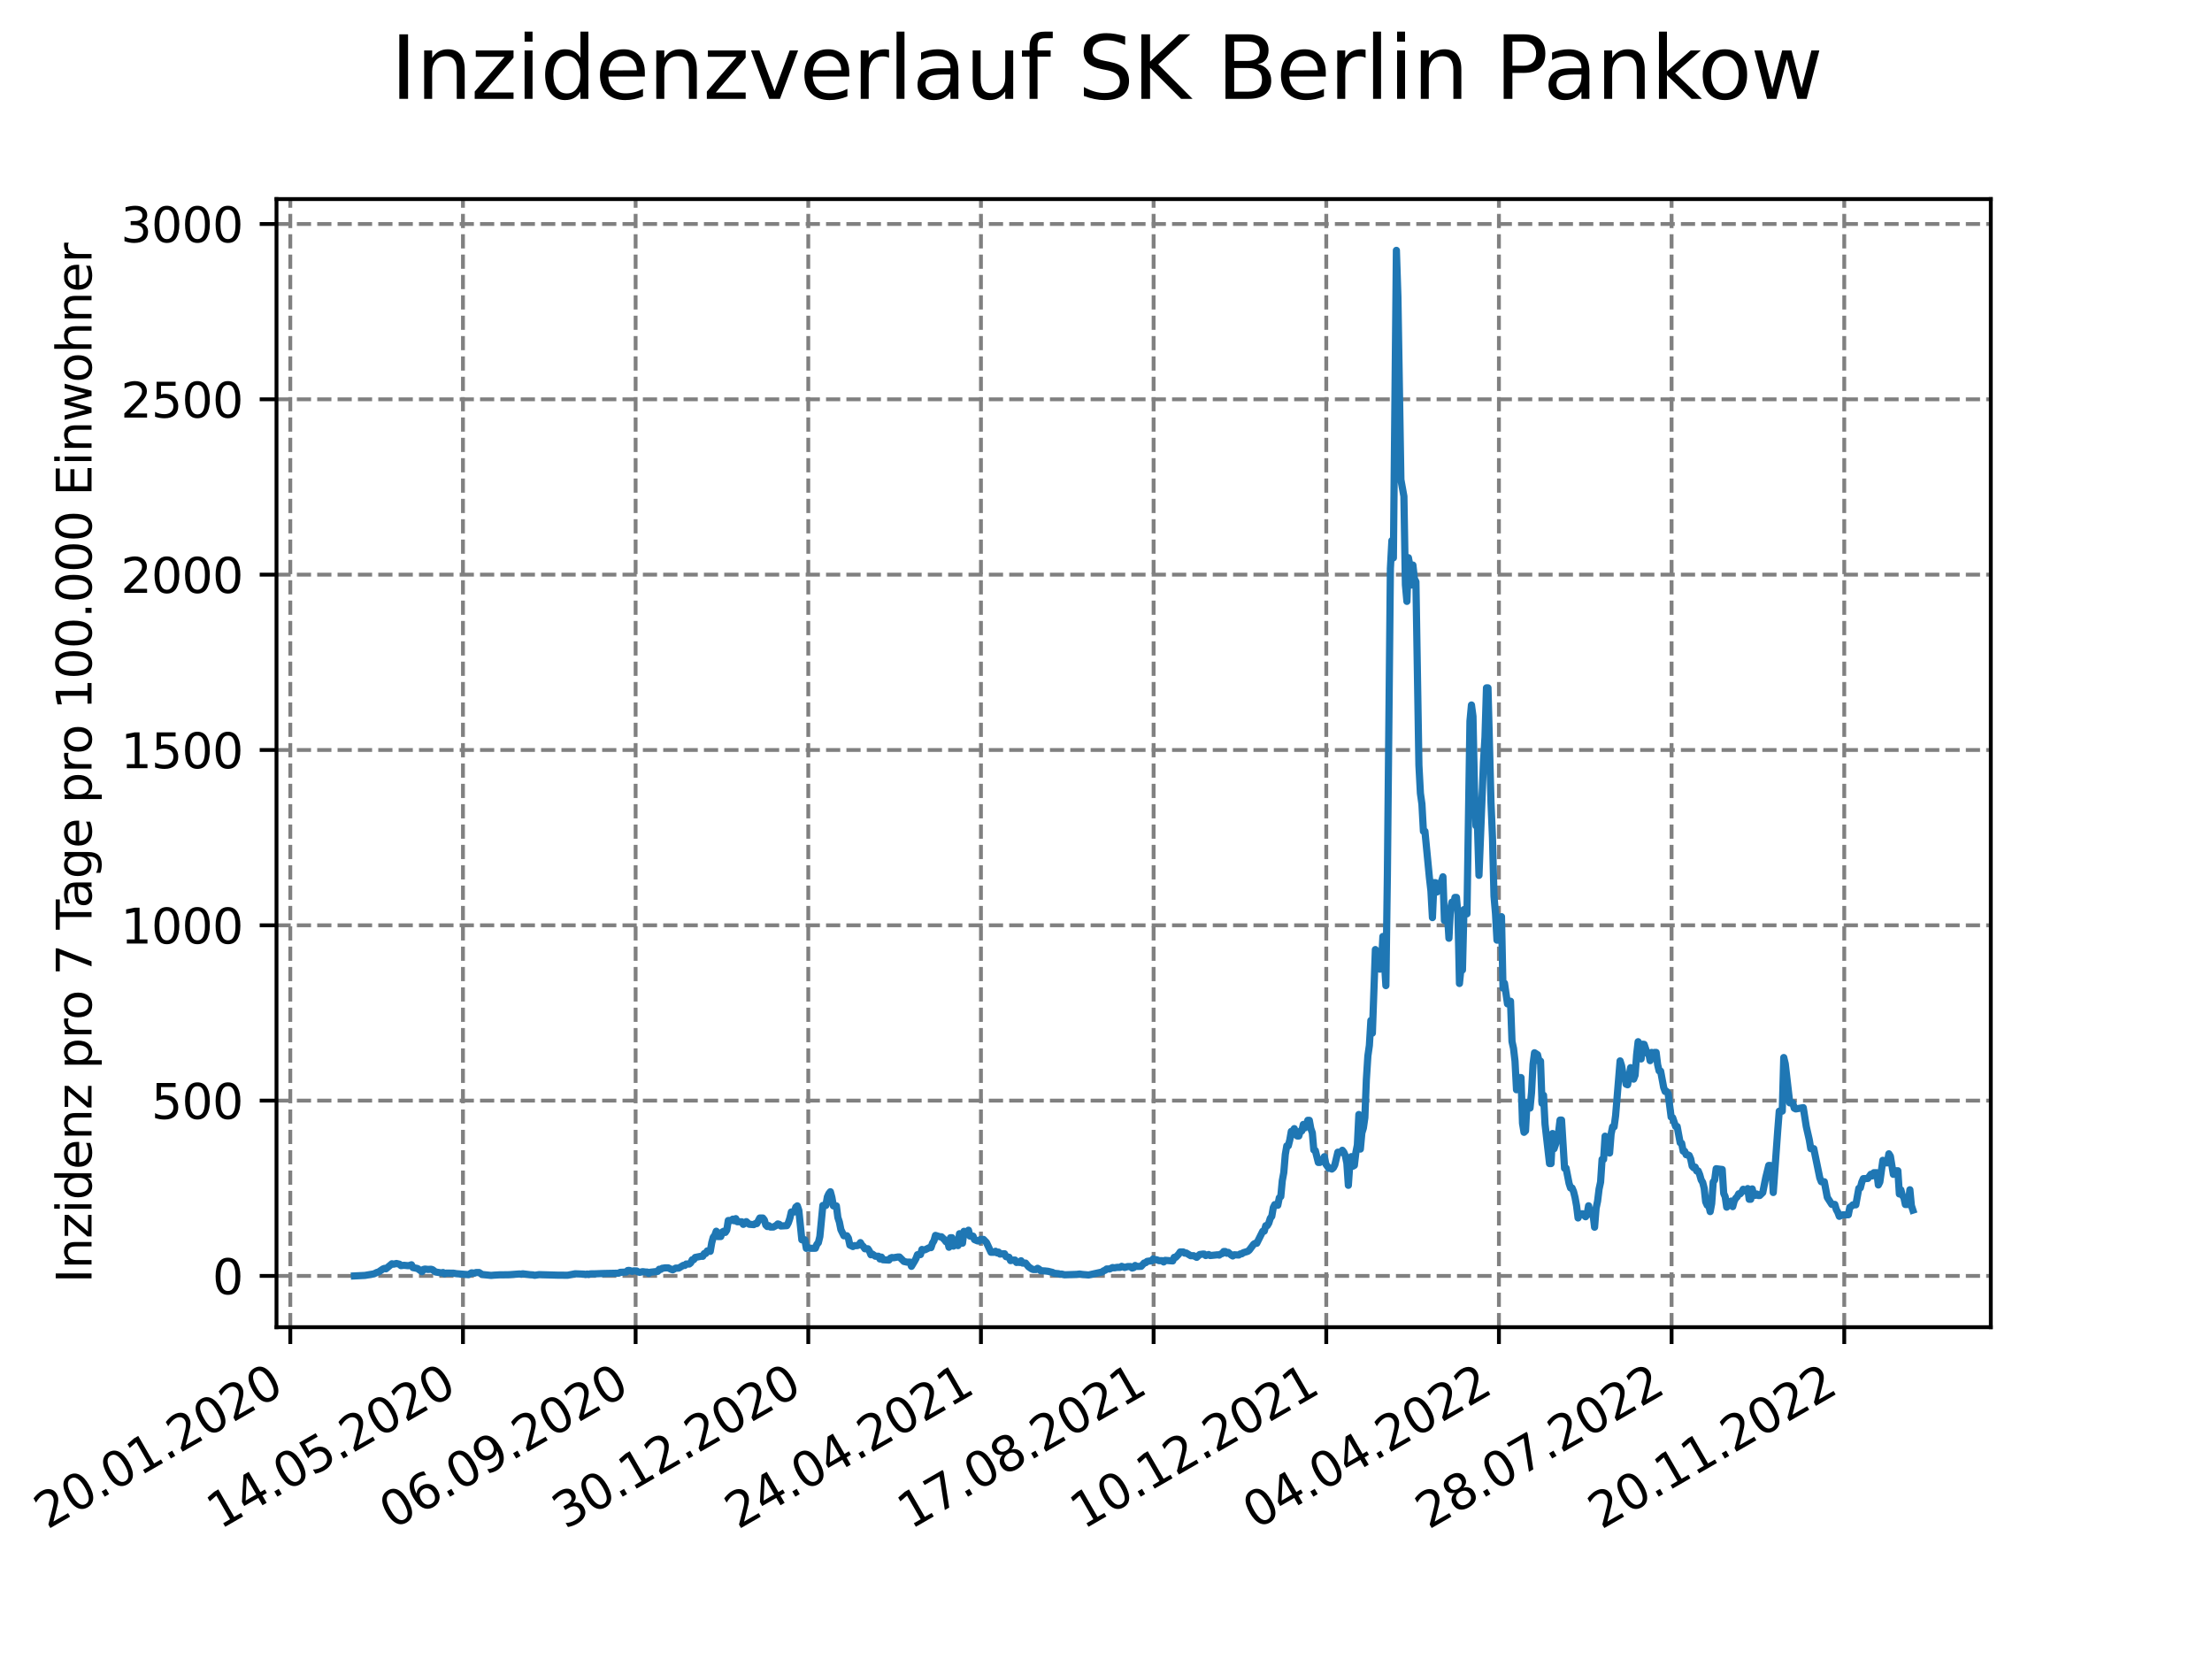 <?xml version="1.0" encoding="utf-8" standalone="no"?>
<!DOCTYPE svg PUBLIC "-//W3C//DTD SVG 1.1//EN"
  "http://www.w3.org/Graphics/SVG/1.1/DTD/svg11.dtd">
<svg xmlns:xlink="http://www.w3.org/1999/xlink" width="460.8pt" height="345.6pt" viewBox="0 0 460.8 345.6" xmlns="http://www.w3.org/2000/svg" version="1.1">
 <defs>
  <style type="text/css">*{stroke-linejoin: round; stroke-linecap: butt}</style>
 </defs>
 <g id="figure_1">
  <g id="patch_1">
   <path d="M 0 345.6 
L 460.8 345.6 
L 460.8 0 
L 0 0 
z
" style="fill: #ffffff"/>
  </g>
  <g id="axes_1">
   <g id="patch_2">
    <path d="M 57.6 276.48 
L 414.72 276.48 
L 414.72 41.472 
L 57.6 41.472 
z
" style="fill: #ffffff"/>
   </g>
   <g id="matplotlib.axis_1">
    <g id="xtick_1">
     <g id="line2d_1">
      <path d="M 60.475 276.48 
L 60.475 41.472 
" clip-path="url(#p9d29c8265f)" style="fill: none; stroke-dasharray: 2.96,1.28; stroke-dashoffset: 0; stroke: #808080; stroke-width: 0.8"/>
     </g>
     <g id="line2d_2">
      <defs>
       <path id="m1afb05fda8" d="M 0 0 
L 0 3.5 
" style="stroke: #000000; stroke-width: 0.8"/>
      </defs>
      <g>
       <use xlink:href="#m1afb05fda8" x="60.475" y="276.48" style="stroke: #000000; stroke-width: 0.8"/>
      </g>
     </g>
     <g id="text_1">
      <!-- 20.01.2020 -->
      <g transform="translate(9.85 318.689) rotate(-30) scale(0.1 -0.1)">
       <defs>
        <path id="DejaVuSans-32" d="M 1228 531 
L 3431 531 
L 3431 0 
L 469 0 
L 469 531 
Q 828 903 1448 1529 
Q 2069 2156 2228 2338 
Q 2531 2678 2651 2914 
Q 2772 3150 2772 3378 
Q 2772 3750 2511 3984 
Q 2250 4219 1831 4219 
Q 1534 4219 1204 4116 
Q 875 4013 500 3803 
L 500 4441 
Q 881 4594 1212 4672 
Q 1544 4750 1819 4750 
Q 2544 4750 2975 4387 
Q 3406 4025 3406 3419 
Q 3406 3131 3298 2873 
Q 3191 2616 2906 2266 
Q 2828 2175 2409 1742 
Q 1991 1309 1228 531 
z
" transform="scale(0.016)"/>
        <path id="DejaVuSans-30" d="M 2034 4250 
Q 1547 4250 1301 3770 
Q 1056 3291 1056 2328 
Q 1056 1369 1301 889 
Q 1547 409 2034 409 
Q 2525 409 2770 889 
Q 3016 1369 3016 2328 
Q 3016 3291 2770 3770 
Q 2525 4250 2034 4250 
z
M 2034 4750 
Q 2819 4750 3233 4129 
Q 3647 3509 3647 2328 
Q 3647 1150 3233 529 
Q 2819 -91 2034 -91 
Q 1250 -91 836 529 
Q 422 1150 422 2328 
Q 422 3509 836 4129 
Q 1250 4750 2034 4750 
z
" transform="scale(0.016)"/>
        <path id="DejaVuSans-2e" d="M 684 794 
L 1344 794 
L 1344 0 
L 684 0 
L 684 794 
z
" transform="scale(0.016)"/>
        <path id="DejaVuSans-31" d="M 794 531 
L 1825 531 
L 1825 4091 
L 703 3866 
L 703 4441 
L 1819 4666 
L 2450 4666 
L 2450 531 
L 3481 531 
L 3481 0 
L 794 0 
L 794 531 
z
" transform="scale(0.016)"/>
       </defs>
       <use xlink:href="#DejaVuSans-32"/>
       <use xlink:href="#DejaVuSans-30" x="63.623"/>
       <use xlink:href="#DejaVuSans-2e" x="127.246"/>
       <use xlink:href="#DejaVuSans-30" x="159.033"/>
       <use xlink:href="#DejaVuSans-31" x="222.656"/>
       <use xlink:href="#DejaVuSans-2e" x="286.279"/>
       <use xlink:href="#DejaVuSans-32" x="318.066"/>
       <use xlink:href="#DejaVuSans-30" x="381.689"/>
       <use xlink:href="#DejaVuSans-32" x="445.312"/>
       <use xlink:href="#DejaVuSans-30" x="508.936"/>
      </g>
     </g>
    </g>
    <g id="xtick_2">
     <g id="line2d_3">
      <path d="M 96.443 276.48 
L 96.443 41.472 
" clip-path="url(#p9d29c8265f)" style="fill: none; stroke-dasharray: 2.96,1.28; stroke-dashoffset: 0; stroke: #808080; stroke-width: 0.8"/>
     </g>
     <g id="line2d_4">
      <g>
       <use xlink:href="#m1afb05fda8" x="96.443" y="276.48" style="stroke: #000000; stroke-width: 0.8"/>
      </g>
     </g>
     <g id="text_2">
      <!-- 14.05.2020 -->
      <g transform="translate(45.818 318.689) rotate(-30) scale(0.1 -0.1)">
       <defs>
        <path id="DejaVuSans-34" d="M 2419 4116 
L 825 1625 
L 2419 1625 
L 2419 4116 
z
M 2253 4666 
L 3047 4666 
L 3047 1625 
L 3713 1625 
L 3713 1100 
L 3047 1100 
L 3047 0 
L 2419 0 
L 2419 1100 
L 313 1100 
L 313 1709 
L 2253 4666 
z
" transform="scale(0.016)"/>
        <path id="DejaVuSans-35" d="M 691 4666 
L 3169 4666 
L 3169 4134 
L 1269 4134 
L 1269 2991 
Q 1406 3038 1543 3061 
Q 1681 3084 1819 3084 
Q 2600 3084 3056 2656 
Q 3513 2228 3513 1497 
Q 3513 744 3044 326 
Q 2575 -91 1722 -91 
Q 1428 -91 1123 -41 
Q 819 9 494 109 
L 494 744 
Q 775 591 1075 516 
Q 1375 441 1709 441 
Q 2250 441 2565 725 
Q 2881 1009 2881 1497 
Q 2881 1984 2565 2268 
Q 2250 2553 1709 2553 
Q 1456 2553 1204 2497 
Q 953 2441 691 2322 
L 691 4666 
z
" transform="scale(0.016)"/>
       </defs>
       <use xlink:href="#DejaVuSans-31"/>
       <use xlink:href="#DejaVuSans-34" x="63.623"/>
       <use xlink:href="#DejaVuSans-2e" x="127.246"/>
       <use xlink:href="#DejaVuSans-30" x="159.033"/>
       <use xlink:href="#DejaVuSans-35" x="222.656"/>
       <use xlink:href="#DejaVuSans-2e" x="286.279"/>
       <use xlink:href="#DejaVuSans-32" x="318.066"/>
       <use xlink:href="#DejaVuSans-30" x="381.689"/>
       <use xlink:href="#DejaVuSans-32" x="445.312"/>
       <use xlink:href="#DejaVuSans-30" x="508.936"/>
      </g>
     </g>
    </g>
    <g id="xtick_3">
     <g id="line2d_5">
      <path d="M 132.412 276.48 
L 132.412 41.472 
" clip-path="url(#p9d29c8265f)" style="fill: none; stroke-dasharray: 2.96,1.28; stroke-dashoffset: 0; stroke: #808080; stroke-width: 0.8"/>
     </g>
     <g id="line2d_6">
      <g>
       <use xlink:href="#m1afb05fda8" x="132.412" y="276.48" style="stroke: #000000; stroke-width: 0.8"/>
      </g>
     </g>
     <g id="text_3">
      <!-- 06.09.2020 -->
      <g transform="translate(81.787 318.689) rotate(-30) scale(0.1 -0.1)">
       <defs>
        <path id="DejaVuSans-36" d="M 2113 2584 
Q 1688 2584 1439 2293 
Q 1191 2003 1191 1497 
Q 1191 994 1439 701 
Q 1688 409 2113 409 
Q 2538 409 2786 701 
Q 3034 994 3034 1497 
Q 3034 2003 2786 2293 
Q 2538 2584 2113 2584 
z
M 3366 4563 
L 3366 3988 
Q 3128 4100 2886 4159 
Q 2644 4219 2406 4219 
Q 1781 4219 1451 3797 
Q 1122 3375 1075 2522 
Q 1259 2794 1537 2939 
Q 1816 3084 2150 3084 
Q 2853 3084 3261 2657 
Q 3669 2231 3669 1497 
Q 3669 778 3244 343 
Q 2819 -91 2113 -91 
Q 1303 -91 875 529 
Q 447 1150 447 2328 
Q 447 3434 972 4092 
Q 1497 4750 2381 4750 
Q 2619 4750 2861 4703 
Q 3103 4656 3366 4563 
z
" transform="scale(0.016)"/>
        <path id="DejaVuSans-39" d="M 703 97 
L 703 672 
Q 941 559 1184 500 
Q 1428 441 1663 441 
Q 2288 441 2617 861 
Q 2947 1281 2994 2138 
Q 2813 1869 2534 1725 
Q 2256 1581 1919 1581 
Q 1219 1581 811 2004 
Q 403 2428 403 3163 
Q 403 3881 828 4315 
Q 1253 4750 1959 4750 
Q 2769 4750 3195 4129 
Q 3622 3509 3622 2328 
Q 3622 1225 3098 567 
Q 2575 -91 1691 -91 
Q 1453 -91 1209 -44 
Q 966 3 703 97 
z
M 1959 2075 
Q 2384 2075 2632 2365 
Q 2881 2656 2881 3163 
Q 2881 3666 2632 3958 
Q 2384 4250 1959 4250 
Q 1534 4250 1286 3958 
Q 1038 3666 1038 3163 
Q 1038 2656 1286 2365 
Q 1534 2075 1959 2075 
z
" transform="scale(0.016)"/>
       </defs>
       <use xlink:href="#DejaVuSans-30"/>
       <use xlink:href="#DejaVuSans-36" x="63.623"/>
       <use xlink:href="#DejaVuSans-2e" x="127.246"/>
       <use xlink:href="#DejaVuSans-30" x="159.033"/>
       <use xlink:href="#DejaVuSans-39" x="222.656"/>
       <use xlink:href="#DejaVuSans-2e" x="286.279"/>
       <use xlink:href="#DejaVuSans-32" x="318.066"/>
       <use xlink:href="#DejaVuSans-30" x="381.689"/>
       <use xlink:href="#DejaVuSans-32" x="445.312"/>
       <use xlink:href="#DejaVuSans-30" x="508.936"/>
      </g>
     </g>
    </g>
    <g id="xtick_4">
     <g id="line2d_7">
      <path d="M 168.38 276.48 
L 168.38 41.472 
" clip-path="url(#p9d29c8265f)" style="fill: none; stroke-dasharray: 2.96,1.28; stroke-dashoffset: 0; stroke: #808080; stroke-width: 0.8"/>
     </g>
     <g id="line2d_8">
      <g>
       <use xlink:href="#m1afb05fda8" x="168.38" y="276.48" style="stroke: #000000; stroke-width: 0.8"/>
      </g>
     </g>
     <g id="text_4">
      <!-- 30.12.2020 -->
      <g transform="translate(117.755 318.689) rotate(-30) scale(0.1 -0.1)">
       <defs>
        <path id="DejaVuSans-33" d="M 2597 2516 
Q 3050 2419 3304 2112 
Q 3559 1806 3559 1356 
Q 3559 666 3084 287 
Q 2609 -91 1734 -91 
Q 1441 -91 1130 -33 
Q 819 25 488 141 
L 488 750 
Q 750 597 1062 519 
Q 1375 441 1716 441 
Q 2309 441 2620 675 
Q 2931 909 2931 1356 
Q 2931 1769 2642 2001 
Q 2353 2234 1838 2234 
L 1294 2234 
L 1294 2753 
L 1863 2753 
Q 2328 2753 2575 2939 
Q 2822 3125 2822 3475 
Q 2822 3834 2567 4026 
Q 2313 4219 1838 4219 
Q 1578 4219 1281 4162 
Q 984 4106 628 3988 
L 628 4550 
Q 988 4650 1302 4700 
Q 1616 4750 1894 4750 
Q 2613 4750 3031 4423 
Q 3450 4097 3450 3541 
Q 3450 3153 3228 2886 
Q 3006 2619 2597 2516 
z
" transform="scale(0.016)"/>
       </defs>
       <use xlink:href="#DejaVuSans-33"/>
       <use xlink:href="#DejaVuSans-30" x="63.623"/>
       <use xlink:href="#DejaVuSans-2e" x="127.246"/>
       <use xlink:href="#DejaVuSans-31" x="159.033"/>
       <use xlink:href="#DejaVuSans-32" x="222.656"/>
       <use xlink:href="#DejaVuSans-2e" x="286.279"/>
       <use xlink:href="#DejaVuSans-32" x="318.066"/>
       <use xlink:href="#DejaVuSans-30" x="381.689"/>
       <use xlink:href="#DejaVuSans-32" x="445.312"/>
       <use xlink:href="#DejaVuSans-30" x="508.936"/>
      </g>
     </g>
    </g>
    <g id="xtick_5">
     <g id="line2d_9">
      <path d="M 204.349 276.48 
L 204.349 41.472 
" clip-path="url(#p9d29c8265f)" style="fill: none; stroke-dasharray: 2.96,1.28; stroke-dashoffset: 0; stroke: #808080; stroke-width: 0.8"/>
     </g>
     <g id="line2d_10">
      <g>
       <use xlink:href="#m1afb05fda8" x="204.349" y="276.48" style="stroke: #000000; stroke-width: 0.8"/>
      </g>
     </g>
     <g id="text_5">
      <!-- 24.04.2021 -->
      <g transform="translate(153.724 318.689) rotate(-30) scale(0.1 -0.1)">
       <use xlink:href="#DejaVuSans-32"/>
       <use xlink:href="#DejaVuSans-34" x="63.623"/>
       <use xlink:href="#DejaVuSans-2e" x="127.246"/>
       <use xlink:href="#DejaVuSans-30" x="159.033"/>
       <use xlink:href="#DejaVuSans-34" x="222.656"/>
       <use xlink:href="#DejaVuSans-2e" x="286.279"/>
       <use xlink:href="#DejaVuSans-32" x="318.066"/>
       <use xlink:href="#DejaVuSans-30" x="381.689"/>
       <use xlink:href="#DejaVuSans-32" x="445.312"/>
       <use xlink:href="#DejaVuSans-31" x="508.936"/>
      </g>
     </g>
    </g>
    <g id="xtick_6">
     <g id="line2d_11">
      <path d="M 240.317 276.48 
L 240.317 41.472 
" clip-path="url(#p9d29c8265f)" style="fill: none; stroke-dasharray: 2.96,1.28; stroke-dashoffset: 0; stroke: #808080; stroke-width: 0.8"/>
     </g>
     <g id="line2d_12">
      <g>
       <use xlink:href="#m1afb05fda8" x="240.317" y="276.48" style="stroke: #000000; stroke-width: 0.8"/>
      </g>
     </g>
     <g id="text_6">
      <!-- 17.08.2021 -->
      <g transform="translate(189.692 318.689) rotate(-30) scale(0.1 -0.1)">
       <defs>
        <path id="DejaVuSans-37" d="M 525 4666 
L 3525 4666 
L 3525 4397 
L 1831 0 
L 1172 0 
L 2766 4134 
L 525 4134 
L 525 4666 
z
" transform="scale(0.016)"/>
        <path id="DejaVuSans-38" d="M 2034 2216 
Q 1584 2216 1326 1975 
Q 1069 1734 1069 1313 
Q 1069 891 1326 650 
Q 1584 409 2034 409 
Q 2484 409 2743 651 
Q 3003 894 3003 1313 
Q 3003 1734 2745 1975 
Q 2488 2216 2034 2216 
z
M 1403 2484 
Q 997 2584 770 2862 
Q 544 3141 544 3541 
Q 544 4100 942 4425 
Q 1341 4750 2034 4750 
Q 2731 4750 3128 4425 
Q 3525 4100 3525 3541 
Q 3525 3141 3298 2862 
Q 3072 2584 2669 2484 
Q 3125 2378 3379 2068 
Q 3634 1759 3634 1313 
Q 3634 634 3220 271 
Q 2806 -91 2034 -91 
Q 1263 -91 848 271 
Q 434 634 434 1313 
Q 434 1759 690 2068 
Q 947 2378 1403 2484 
z
M 1172 3481 
Q 1172 3119 1398 2916 
Q 1625 2713 2034 2713 
Q 2441 2713 2670 2916 
Q 2900 3119 2900 3481 
Q 2900 3844 2670 4047 
Q 2441 4250 2034 4250 
Q 1625 4250 1398 4047 
Q 1172 3844 1172 3481 
z
" transform="scale(0.016)"/>
       </defs>
       <use xlink:href="#DejaVuSans-31"/>
       <use xlink:href="#DejaVuSans-37" x="63.623"/>
       <use xlink:href="#DejaVuSans-2e" x="127.246"/>
       <use xlink:href="#DejaVuSans-30" x="159.033"/>
       <use xlink:href="#DejaVuSans-38" x="222.656"/>
       <use xlink:href="#DejaVuSans-2e" x="286.279"/>
       <use xlink:href="#DejaVuSans-32" x="318.066"/>
       <use xlink:href="#DejaVuSans-30" x="381.689"/>
       <use xlink:href="#DejaVuSans-32" x="445.312"/>
       <use xlink:href="#DejaVuSans-31" x="508.936"/>
      </g>
     </g>
    </g>
    <g id="xtick_7">
     <g id="line2d_13">
      <path d="M 276.286 276.48 
L 276.286 41.472 
" clip-path="url(#p9d29c8265f)" style="fill: none; stroke-dasharray: 2.96,1.28; stroke-dashoffset: 0; stroke: #808080; stroke-width: 0.8"/>
     </g>
     <g id="line2d_14">
      <g>
       <use xlink:href="#m1afb05fda8" x="276.286" y="276.48" style="stroke: #000000; stroke-width: 0.8"/>
      </g>
     </g>
     <g id="text_7">
      <!-- 10.12.2021 -->
      <g transform="translate(225.66 318.689) rotate(-30) scale(0.1 -0.1)">
       <use xlink:href="#DejaVuSans-31"/>
       <use xlink:href="#DejaVuSans-30" x="63.623"/>
       <use xlink:href="#DejaVuSans-2e" x="127.246"/>
       <use xlink:href="#DejaVuSans-31" x="159.033"/>
       <use xlink:href="#DejaVuSans-32" x="222.656"/>
       <use xlink:href="#DejaVuSans-2e" x="286.279"/>
       <use xlink:href="#DejaVuSans-32" x="318.066"/>
       <use xlink:href="#DejaVuSans-30" x="381.689"/>
       <use xlink:href="#DejaVuSans-32" x="445.312"/>
       <use xlink:href="#DejaVuSans-31" x="508.936"/>
      </g>
     </g>
    </g>
    <g id="xtick_8">
     <g id="line2d_15">
      <path d="M 312.254 276.48 
L 312.254 41.472 
" clip-path="url(#p9d29c8265f)" style="fill: none; stroke-dasharray: 2.96,1.28; stroke-dashoffset: 0; stroke: #808080; stroke-width: 0.8"/>
     </g>
     <g id="line2d_16">
      <g>
       <use xlink:href="#m1afb05fda8" x="312.254" y="276.48" style="stroke: #000000; stroke-width: 0.8"/>
      </g>
     </g>
     <g id="text_8">
      <!-- 04.04.2022 -->
      <g transform="translate(261.629 318.689) rotate(-30) scale(0.1 -0.1)">
       <use xlink:href="#DejaVuSans-30"/>
       <use xlink:href="#DejaVuSans-34" x="63.623"/>
       <use xlink:href="#DejaVuSans-2e" x="127.246"/>
       <use xlink:href="#DejaVuSans-30" x="159.033"/>
       <use xlink:href="#DejaVuSans-34" x="222.656"/>
       <use xlink:href="#DejaVuSans-2e" x="286.279"/>
       <use xlink:href="#DejaVuSans-32" x="318.066"/>
       <use xlink:href="#DejaVuSans-30" x="381.689"/>
       <use xlink:href="#DejaVuSans-32" x="445.312"/>
       <use xlink:href="#DejaVuSans-32" x="508.936"/>
      </g>
     </g>
    </g>
    <g id="xtick_9">
     <g id="line2d_17">
      <path d="M 348.223 276.48 
L 348.223 41.472 
" clip-path="url(#p9d29c8265f)" style="fill: none; stroke-dasharray: 2.96,1.28; stroke-dashoffset: 0; stroke: #808080; stroke-width: 0.8"/>
     </g>
     <g id="line2d_18">
      <g>
       <use xlink:href="#m1afb05fda8" x="348.223" y="276.48" style="stroke: #000000; stroke-width: 0.8"/>
      </g>
     </g>
     <g id="text_9">
      <!-- 28.07.2022 -->
      <g transform="translate(297.597 318.689) rotate(-30) scale(0.1 -0.1)">
       <use xlink:href="#DejaVuSans-32"/>
       <use xlink:href="#DejaVuSans-38" x="63.623"/>
       <use xlink:href="#DejaVuSans-2e" x="127.246"/>
       <use xlink:href="#DejaVuSans-30" x="159.033"/>
       <use xlink:href="#DejaVuSans-37" x="222.656"/>
       <use xlink:href="#DejaVuSans-2e" x="286.279"/>
       <use xlink:href="#DejaVuSans-32" x="318.066"/>
       <use xlink:href="#DejaVuSans-30" x="381.689"/>
       <use xlink:href="#DejaVuSans-32" x="445.312"/>
       <use xlink:href="#DejaVuSans-32" x="508.936"/>
      </g>
     </g>
    </g>
    <g id="xtick_10">
     <g id="line2d_19">
      <path d="M 384.191 276.48 
L 384.191 41.472 
" clip-path="url(#p9d29c8265f)" style="fill: none; stroke-dasharray: 2.96,1.28; stroke-dashoffset: 0; stroke: #808080; stroke-width: 0.8"/>
     </g>
     <g id="line2d_20">
      <g>
       <use xlink:href="#m1afb05fda8" x="384.191" y="276.48" style="stroke: #000000; stroke-width: 0.8"/>
      </g>
     </g>
     <g id="text_10">
      <!-- 20.11.2022 -->
      <g transform="translate(333.566 318.689) rotate(-30) scale(0.1 -0.1)">
       <use xlink:href="#DejaVuSans-32"/>
       <use xlink:href="#DejaVuSans-30" x="63.623"/>
       <use xlink:href="#DejaVuSans-2e" x="127.246"/>
       <use xlink:href="#DejaVuSans-31" x="159.033"/>
       <use xlink:href="#DejaVuSans-31" x="222.656"/>
       <use xlink:href="#DejaVuSans-2e" x="286.279"/>
       <use xlink:href="#DejaVuSans-32" x="318.066"/>
       <use xlink:href="#DejaVuSans-30" x="381.689"/>
       <use xlink:href="#DejaVuSans-32" x="445.312"/>
       <use xlink:href="#DejaVuSans-32" x="508.936"/>
      </g>
     </g>
    </g>
   </g>
   <g id="matplotlib.axis_2">
    <g id="ytick_1">
     <g id="line2d_21">
      <path d="M 57.6 265.798 
L 414.72 265.798 
" clip-path="url(#p9d29c8265f)" style="fill: none; stroke-dasharray: 2.96,1.28; stroke-dashoffset: 0; stroke: #808080; stroke-width: 0.8"/>
     </g>
     <g id="line2d_22">
      <defs>
       <path id="m323056d227" d="M 0 0 
L -3.5 0 
" style="stroke: #000000; stroke-width: 0.8"/>
      </defs>
      <g>
       <use xlink:href="#m323056d227" x="57.6" y="265.798" style="stroke: #000000; stroke-width: 0.8"/>
      </g>
     </g>
     <g id="text_11">
      <!-- 0 -->
      <g transform="translate(44.237 269.597) scale(0.1 -0.1)">
       <use xlink:href="#DejaVuSans-30"/>
      </g>
     </g>
    </g>
    <g id="ytick_2">
     <g id="line2d_23">
      <path d="M 57.6 229.276 
L 414.72 229.276 
" clip-path="url(#p9d29c8265f)" style="fill: none; stroke-dasharray: 2.96,1.28; stroke-dashoffset: 0; stroke: #808080; stroke-width: 0.8"/>
     </g>
     <g id="line2d_24">
      <g>
       <use xlink:href="#m323056d227" x="57.6" y="229.276" style="stroke: #000000; stroke-width: 0.8"/>
      </g>
     </g>
     <g id="text_12">
      <!-- 500 -->
      <g transform="translate(31.512 233.075) scale(0.1 -0.1)">
       <use xlink:href="#DejaVuSans-35"/>
       <use xlink:href="#DejaVuSans-30" x="63.623"/>
       <use xlink:href="#DejaVuSans-30" x="127.246"/>
      </g>
     </g>
    </g>
    <g id="ytick_3">
     <g id="line2d_25">
      <path d="M 57.6 192.754 
L 414.72 192.754 
" clip-path="url(#p9d29c8265f)" style="fill: none; stroke-dasharray: 2.96,1.28; stroke-dashoffset: 0; stroke: #808080; stroke-width: 0.8"/>
     </g>
     <g id="line2d_26">
      <g>
       <use xlink:href="#m323056d227" x="57.6" y="192.754" style="stroke: #000000; stroke-width: 0.8"/>
      </g>
     </g>
     <g id="text_13">
      <!-- 1000 -->
      <g transform="translate(25.15 196.553) scale(0.1 -0.1)">
       <use xlink:href="#DejaVuSans-31"/>
       <use xlink:href="#DejaVuSans-30" x="63.623"/>
       <use xlink:href="#DejaVuSans-30" x="127.246"/>
       <use xlink:href="#DejaVuSans-30" x="190.869"/>
      </g>
     </g>
    </g>
    <g id="ytick_4">
     <g id="line2d_27">
      <path d="M 57.6 156.232 
L 414.72 156.232 
" clip-path="url(#p9d29c8265f)" style="fill: none; stroke-dasharray: 2.96,1.28; stroke-dashoffset: 0; stroke: #808080; stroke-width: 0.8"/>
     </g>
     <g id="line2d_28">
      <g>
       <use xlink:href="#m323056d227" x="57.6" y="156.232" style="stroke: #000000; stroke-width: 0.8"/>
      </g>
     </g>
     <g id="text_14">
      <!-- 1500 -->
      <g transform="translate(25.15 160.031) scale(0.1 -0.1)">
       <use xlink:href="#DejaVuSans-31"/>
       <use xlink:href="#DejaVuSans-35" x="63.623"/>
       <use xlink:href="#DejaVuSans-30" x="127.246"/>
       <use xlink:href="#DejaVuSans-30" x="190.869"/>
      </g>
     </g>
    </g>
    <g id="ytick_5">
     <g id="line2d_29">
      <path d="M 57.6 119.71 
L 414.72 119.71 
" clip-path="url(#p9d29c8265f)" style="fill: none; stroke-dasharray: 2.96,1.28; stroke-dashoffset: 0; stroke: #808080; stroke-width: 0.8"/>
     </g>
     <g id="line2d_30">
      <g>
       <use xlink:href="#m323056d227" x="57.6" y="119.71" style="stroke: #000000; stroke-width: 0.8"/>
      </g>
     </g>
     <g id="text_15">
      <!-- 2000 -->
      <g transform="translate(25.15 123.509) scale(0.1 -0.1)">
       <use xlink:href="#DejaVuSans-32"/>
       <use xlink:href="#DejaVuSans-30" x="63.623"/>
       <use xlink:href="#DejaVuSans-30" x="127.246"/>
       <use xlink:href="#DejaVuSans-30" x="190.869"/>
      </g>
     </g>
    </g>
    <g id="ytick_6">
     <g id="line2d_31">
      <path d="M 57.6 83.188 
L 414.72 83.188 
" clip-path="url(#p9d29c8265f)" style="fill: none; stroke-dasharray: 2.96,1.28; stroke-dashoffset: 0; stroke: #808080; stroke-width: 0.8"/>
     </g>
     <g id="line2d_32">
      <g>
       <use xlink:href="#m323056d227" x="57.6" y="83.188" style="stroke: #000000; stroke-width: 0.8"/>
      </g>
     </g>
     <g id="text_16">
      <!-- 2500 -->
      <g transform="translate(25.15 86.988) scale(0.1 -0.1)">
       <use xlink:href="#DejaVuSans-32"/>
       <use xlink:href="#DejaVuSans-35" x="63.623"/>
       <use xlink:href="#DejaVuSans-30" x="127.246"/>
       <use xlink:href="#DejaVuSans-30" x="190.869"/>
      </g>
     </g>
    </g>
    <g id="ytick_7">
     <g id="line2d_33">
      <path d="M 57.6 46.666 
L 414.72 46.666 
" clip-path="url(#p9d29c8265f)" style="fill: none; stroke-dasharray: 2.96,1.28; stroke-dashoffset: 0; stroke: #808080; stroke-width: 0.8"/>
     </g>
     <g id="line2d_34">
      <g>
       <use xlink:href="#m323056d227" x="57.6" y="46.666" style="stroke: #000000; stroke-width: 0.8"/>
      </g>
     </g>
     <g id="text_17">
      <!-- 3000 -->
      <g transform="translate(25.15 50.466) scale(0.1 -0.1)">
       <use xlink:href="#DejaVuSans-33"/>
       <use xlink:href="#DejaVuSans-30" x="63.623"/>
       <use xlink:href="#DejaVuSans-30" x="127.246"/>
       <use xlink:href="#DejaVuSans-30" x="190.869"/>
      </g>
     </g>
    </g>
    <g id="text_18">
     <!-- Inzidenz pro 7 Tage pro 100.000 Einwohner -->
     <g transform="translate(19.07 267.301) rotate(-90) scale(0.1 -0.1)">
      <defs>
       <path id="DejaVuSans-49" d="M 628 4666 
L 1259 4666 
L 1259 0 
L 628 0 
L 628 4666 
z
" transform="scale(0.016)"/>
       <path id="DejaVuSans-6e" d="M 3513 2113 
L 3513 0 
L 2938 0 
L 2938 2094 
Q 2938 2591 2744 2837 
Q 2550 3084 2163 3084 
Q 1697 3084 1428 2787 
Q 1159 2491 1159 1978 
L 1159 0 
L 581 0 
L 581 3500 
L 1159 3500 
L 1159 2956 
Q 1366 3272 1645 3428 
Q 1925 3584 2291 3584 
Q 2894 3584 3203 3211 
Q 3513 2838 3513 2113 
z
" transform="scale(0.016)"/>
       <path id="DejaVuSans-7a" d="M 353 3500 
L 3084 3500 
L 3084 2975 
L 922 459 
L 3084 459 
L 3084 0 
L 275 0 
L 275 525 
L 2438 3041 
L 353 3041 
L 353 3500 
z
" transform="scale(0.016)"/>
       <path id="DejaVuSans-69" d="M 603 3500 
L 1178 3500 
L 1178 0 
L 603 0 
L 603 3500 
z
M 603 4863 
L 1178 4863 
L 1178 4134 
L 603 4134 
L 603 4863 
z
" transform="scale(0.016)"/>
       <path id="DejaVuSans-64" d="M 2906 2969 
L 2906 4863 
L 3481 4863 
L 3481 0 
L 2906 0 
L 2906 525 
Q 2725 213 2448 61 
Q 2172 -91 1784 -91 
Q 1150 -91 751 415 
Q 353 922 353 1747 
Q 353 2572 751 3078 
Q 1150 3584 1784 3584 
Q 2172 3584 2448 3432 
Q 2725 3281 2906 2969 
z
M 947 1747 
Q 947 1113 1208 752 
Q 1469 391 1925 391 
Q 2381 391 2643 752 
Q 2906 1113 2906 1747 
Q 2906 2381 2643 2742 
Q 2381 3103 1925 3103 
Q 1469 3103 1208 2742 
Q 947 2381 947 1747 
z
" transform="scale(0.016)"/>
       <path id="DejaVuSans-65" d="M 3597 1894 
L 3597 1613 
L 953 1613 
Q 991 1019 1311 708 
Q 1631 397 2203 397 
Q 2534 397 2845 478 
Q 3156 559 3463 722 
L 3463 178 
Q 3153 47 2828 -22 
Q 2503 -91 2169 -91 
Q 1331 -91 842 396 
Q 353 884 353 1716 
Q 353 2575 817 3079 
Q 1281 3584 2069 3584 
Q 2775 3584 3186 3129 
Q 3597 2675 3597 1894 
z
M 3022 2063 
Q 3016 2534 2758 2815 
Q 2500 3097 2075 3097 
Q 1594 3097 1305 2825 
Q 1016 2553 972 2059 
L 3022 2063 
z
" transform="scale(0.016)"/>
       <path id="DejaVuSans-20" transform="scale(0.016)"/>
       <path id="DejaVuSans-70" d="M 1159 525 
L 1159 -1331 
L 581 -1331 
L 581 3500 
L 1159 3500 
L 1159 2969 
Q 1341 3281 1617 3432 
Q 1894 3584 2278 3584 
Q 2916 3584 3314 3078 
Q 3713 2572 3713 1747 
Q 3713 922 3314 415 
Q 2916 -91 2278 -91 
Q 1894 -91 1617 61 
Q 1341 213 1159 525 
z
M 3116 1747 
Q 3116 2381 2855 2742 
Q 2594 3103 2138 3103 
Q 1681 3103 1420 2742 
Q 1159 2381 1159 1747 
Q 1159 1113 1420 752 
Q 1681 391 2138 391 
Q 2594 391 2855 752 
Q 3116 1113 3116 1747 
z
" transform="scale(0.016)"/>
       <path id="DejaVuSans-72" d="M 2631 2963 
Q 2534 3019 2420 3045 
Q 2306 3072 2169 3072 
Q 1681 3072 1420 2755 
Q 1159 2438 1159 1844 
L 1159 0 
L 581 0 
L 581 3500 
L 1159 3500 
L 1159 2956 
Q 1341 3275 1631 3429 
Q 1922 3584 2338 3584 
Q 2397 3584 2469 3576 
Q 2541 3569 2628 3553 
L 2631 2963 
z
" transform="scale(0.016)"/>
       <path id="DejaVuSans-6f" d="M 1959 3097 
Q 1497 3097 1228 2736 
Q 959 2375 959 1747 
Q 959 1119 1226 758 
Q 1494 397 1959 397 
Q 2419 397 2687 759 
Q 2956 1122 2956 1747 
Q 2956 2369 2687 2733 
Q 2419 3097 1959 3097 
z
M 1959 3584 
Q 2709 3584 3137 3096 
Q 3566 2609 3566 1747 
Q 3566 888 3137 398 
Q 2709 -91 1959 -91 
Q 1206 -91 779 398 
Q 353 888 353 1747 
Q 353 2609 779 3096 
Q 1206 3584 1959 3584 
z
" transform="scale(0.016)"/>
       <path id="DejaVuSans-54" d="M -19 4666 
L 3928 4666 
L 3928 4134 
L 2272 4134 
L 2272 0 
L 1638 0 
L 1638 4134 
L -19 4134 
L -19 4666 
z
" transform="scale(0.016)"/>
       <path id="DejaVuSans-61" d="M 2194 1759 
Q 1497 1759 1228 1600 
Q 959 1441 959 1056 
Q 959 750 1161 570 
Q 1363 391 1709 391 
Q 2188 391 2477 730 
Q 2766 1069 2766 1631 
L 2766 1759 
L 2194 1759 
z
M 3341 1997 
L 3341 0 
L 2766 0 
L 2766 531 
Q 2569 213 2275 61 
Q 1981 -91 1556 -91 
Q 1019 -91 701 211 
Q 384 513 384 1019 
Q 384 1609 779 1909 
Q 1175 2209 1959 2209 
L 2766 2209 
L 2766 2266 
Q 2766 2663 2505 2880 
Q 2244 3097 1772 3097 
Q 1472 3097 1187 3025 
Q 903 2953 641 2809 
L 641 3341 
Q 956 3463 1253 3523 
Q 1550 3584 1831 3584 
Q 2591 3584 2966 3190 
Q 3341 2797 3341 1997 
z
" transform="scale(0.016)"/>
       <path id="DejaVuSans-67" d="M 2906 1791 
Q 2906 2416 2648 2759 
Q 2391 3103 1925 3103 
Q 1463 3103 1205 2759 
Q 947 2416 947 1791 
Q 947 1169 1205 825 
Q 1463 481 1925 481 
Q 2391 481 2648 825 
Q 2906 1169 2906 1791 
z
M 3481 434 
Q 3481 -459 3084 -895 
Q 2688 -1331 1869 -1331 
Q 1566 -1331 1297 -1286 
Q 1028 -1241 775 -1147 
L 775 -588 
Q 1028 -725 1275 -790 
Q 1522 -856 1778 -856 
Q 2344 -856 2625 -561 
Q 2906 -266 2906 331 
L 2906 616 
Q 2728 306 2450 153 
Q 2172 0 1784 0 
Q 1141 0 747 490 
Q 353 981 353 1791 
Q 353 2603 747 3093 
Q 1141 3584 1784 3584 
Q 2172 3584 2450 3431 
Q 2728 3278 2906 2969 
L 2906 3500 
L 3481 3500 
L 3481 434 
z
" transform="scale(0.016)"/>
       <path id="DejaVuSans-45" d="M 628 4666 
L 3578 4666 
L 3578 4134 
L 1259 4134 
L 1259 2753 
L 3481 2753 
L 3481 2222 
L 1259 2222 
L 1259 531 
L 3634 531 
L 3634 0 
L 628 0 
L 628 4666 
z
" transform="scale(0.016)"/>
       <path id="DejaVuSans-77" d="M 269 3500 
L 844 3500 
L 1563 769 
L 2278 3500 
L 2956 3500 
L 3675 769 
L 4391 3500 
L 4966 3500 
L 4050 0 
L 3372 0 
L 2619 2869 
L 1863 0 
L 1184 0 
L 269 3500 
z
" transform="scale(0.016)"/>
       <path id="DejaVuSans-68" d="M 3513 2113 
L 3513 0 
L 2938 0 
L 2938 2094 
Q 2938 2591 2744 2837 
Q 2550 3084 2163 3084 
Q 1697 3084 1428 2787 
Q 1159 2491 1159 1978 
L 1159 0 
L 581 0 
L 581 4863 
L 1159 4863 
L 1159 2956 
Q 1366 3272 1645 3428 
Q 1925 3584 2291 3584 
Q 2894 3584 3203 3211 
Q 3513 2838 3513 2113 
z
" transform="scale(0.016)"/>
      </defs>
      <use xlink:href="#DejaVuSans-49"/>
      <use xlink:href="#DejaVuSans-6e" x="29.492"/>
      <use xlink:href="#DejaVuSans-7a" x="92.871"/>
      <use xlink:href="#DejaVuSans-69" x="145.361"/>
      <use xlink:href="#DejaVuSans-64" x="173.145"/>
      <use xlink:href="#DejaVuSans-65" x="236.621"/>
      <use xlink:href="#DejaVuSans-6e" x="298.145"/>
      <use xlink:href="#DejaVuSans-7a" x="361.523"/>
      <use xlink:href="#DejaVuSans-20" x="414.014"/>
      <use xlink:href="#DejaVuSans-70" x="445.801"/>
      <use xlink:href="#DejaVuSans-72" x="509.277"/>
      <use xlink:href="#DejaVuSans-6f" x="548.141"/>
      <use xlink:href="#DejaVuSans-20" x="609.322"/>
      <use xlink:href="#DejaVuSans-37" x="641.109"/>
      <use xlink:href="#DejaVuSans-20" x="704.732"/>
      <use xlink:href="#DejaVuSans-54" x="736.52"/>
      <use xlink:href="#DejaVuSans-61" x="781.104"/>
      <use xlink:href="#DejaVuSans-67" x="842.383"/>
      <use xlink:href="#DejaVuSans-65" x="905.859"/>
      <use xlink:href="#DejaVuSans-20" x="967.383"/>
      <use xlink:href="#DejaVuSans-70" x="999.17"/>
      <use xlink:href="#DejaVuSans-72" x="1062.646"/>
      <use xlink:href="#DejaVuSans-6f" x="1101.51"/>
      <use xlink:href="#DejaVuSans-20" x="1162.691"/>
      <use xlink:href="#DejaVuSans-31" x="1194.479"/>
      <use xlink:href="#DejaVuSans-30" x="1258.102"/>
      <use xlink:href="#DejaVuSans-30" x="1321.725"/>
      <use xlink:href="#DejaVuSans-2e" x="1385.348"/>
      <use xlink:href="#DejaVuSans-30" x="1417.135"/>
      <use xlink:href="#DejaVuSans-30" x="1480.758"/>
      <use xlink:href="#DejaVuSans-30" x="1544.381"/>
      <use xlink:href="#DejaVuSans-20" x="1608.004"/>
      <use xlink:href="#DejaVuSans-45" x="1639.791"/>
      <use xlink:href="#DejaVuSans-69" x="1702.975"/>
      <use xlink:href="#DejaVuSans-6e" x="1730.758"/>
      <use xlink:href="#DejaVuSans-77" x="1794.137"/>
      <use xlink:href="#DejaVuSans-6f" x="1875.924"/>
      <use xlink:href="#DejaVuSans-68" x="1937.105"/>
      <use xlink:href="#DejaVuSans-6e" x="2000.484"/>
      <use xlink:href="#DejaVuSans-65" x="2063.863"/>
      <use xlink:href="#DejaVuSans-72" x="2125.387"/>
     </g>
    </g>
   </g>
   <g id="line2d_35">
    <path d="M 73.833 265.798 
L 76.022 265.691 
L 77.899 265.37 
L 78.524 265.066 
L 78.837 264.995 
L 79.775 264.353 
L 80.088 264.228 
L 80.401 264.317 
L 81.652 263.265 
L 81.965 263.354 
L 82.59 263.211 
L 83.216 263.354 
L 83.529 263.657 
L 84.154 263.586 
L 85.092 263.675 
L 85.718 263.479 
L 86.031 264.067 
L 86.969 264.246 
L 87.907 264.924 
L 88.22 264.442 
L 88.533 264.371 
L 89.158 264.442 
L 89.784 264.406 
L 90.097 264.496 
L 90.722 264.977 
L 91.973 265.173 
L 92.286 265.084 
L 92.599 265.352 
L 92.912 265.209 
L 94.476 265.227 
L 95.101 265.334 
L 97.603 265.53 
L 98.229 265.156 
L 98.854 265.227 
L 99.167 265.084 
L 99.793 265.084 
L 100.418 265.495 
L 102.295 265.691 
L 102.92 265.637 
L 104.171 265.566 
L 104.797 265.566 
L 106.048 265.548 
L 108.237 265.388 
L 108.55 265.441 
L 108.863 265.352 
L 110.427 265.548 
L 111.052 265.584 
L 111.365 265.673 
L 112.303 265.53 
L 116.057 265.637 
L 118.246 265.655 
L 119.81 265.352 
L 121.686 265.423 
L 121.999 265.495 
L 122.312 265.405 
L 122.625 265.495 
L 122.938 265.37 
L 124.189 265.352 
L 125.44 265.298 
L 128.88 265.227 
L 129.193 265.049 
L 130.444 264.995 
L 130.757 264.674 
L 131.07 264.638 
L 131.695 264.852 
L 132.008 264.745 
L 132.633 264.763 
L 132.946 264.977 
L 133.259 265.049 
L 133.884 264.906 
L 134.51 264.995 
L 134.823 264.995 
L 135.136 265.28 
L 135.448 265.031 
L 137.012 264.852 
L 137.325 264.406 
L 137.638 264.442 
L 137.95 264.21 
L 138.576 264.121 
L 139.202 264.121 
L 139.827 264.424 
L 140.14 264.531 
L 140.765 264.174 
L 141.391 264.174 
L 142.329 263.604 
L 142.642 263.621 
L 142.955 263.318 
L 143.58 263.318 
L 143.893 263.068 
L 144.206 262.426 
L 144.519 262.408 
L 144.831 261.945 
L 146.082 261.695 
L 146.395 261.713 
L 146.708 261.142 
L 147.021 261.124 
L 147.334 260.589 
L 147.959 260.678 
L 148.272 258.876 
L 148.585 257.734 
L 148.897 257.36 
L 149.21 256.486 
L 149.523 257.592 
L 150.148 257.592 
L 150.461 256.646 
L 150.774 256.486 
L 151.087 256.735 
L 151.4 256.254 
L 151.712 254.256 
L 152.338 254.256 
L 152.651 253.97 
L 152.963 254.309 
L 153.276 253.863 
L 153.589 254.506 
L 154.527 254.523 
L 154.84 255.059 
L 155.153 254.88 
L 155.466 254.488 
L 156.091 255.041 
L 157.029 255.112 
L 157.342 254.898 
L 157.655 254.898 
L 158.28 253.738 
L 158.906 253.738 
L 159.219 254.131 
L 159.532 255.201 
L 159.844 255.505 
L 160.157 255.326 
L 160.47 255.612 
L 161.095 255.612 
L 161.721 255.273 
L 162.034 254.969 
L 162.346 255.059 
L 162.659 255.397 
L 163.91 255.326 
L 164.223 254.737 
L 164.536 253.81 
L 164.849 252.472 
L 165.474 252.472 
L 165.787 251.455 
L 166.1 251.205 
L 166.412 252.151 
L 167.038 258.27 
L 167.664 258.27 
L 167.976 260.054 
L 168.289 259.839 
L 168.602 260.036 
L 169.853 260.036 
L 170.166 259.233 
L 170.478 258.876 
L 170.791 257.592 
L 171.417 251.116 
L 172.042 251.116 
L 172.355 249.332 
L 172.668 248.654 
L 172.981 248.262 
L 173.293 249.421 
L 173.606 251.205 
L 174.232 251.205 
L 174.544 253.631 
L 174.857 254.577 
L 175.17 256.147 
L 175.796 257.431 
L 176.421 257.431 
L 176.734 257.931 
L 177.047 259.376 
L 177.672 259.679 
L 177.985 259.483 
L 178.61 259.483 
L 178.923 259.34 
L 179.236 258.858 
L 179.549 259.394 
L 179.862 259.679 
L 180.174 260.143 
L 180.8 260.143 
L 181.113 260.624 
L 181.425 261.392 
L 181.738 261.249 
L 182.364 261.695 
L 182.989 261.695 
L 183.302 262.266 
L 183.615 261.873 
L 183.928 262.426 
L 185.179 262.498 
L 185.491 262.087 
L 185.804 261.962 
L 186.117 262.016 
L 187.055 261.855 
L 187.368 261.855 
L 188.306 262.783 
L 188.932 262.926 
L 189.557 262.926 
L 189.87 263.8 
L 190.496 262.765 
L 190.808 262.194 
L 191.121 261.374 
L 191.747 261.356 
L 192.06 260.285 
L 192.372 260.41 
L 192.685 260.357 
L 193.623 259.893 
L 193.936 259.911 
L 194.249 258.983 
L 194.562 258.466 
L 194.874 257.36 
L 195.813 257.645 
L 196.126 257.645 
L 196.751 258.252 
L 197.064 258.68 
L 197.377 258.448 
L 197.689 259.822 
L 198.002 257.841 
L 198.315 257.841 
L 198.628 259.59 
L 198.94 258.983 
L 199.253 259.037 
L 199.566 259.483 
L 199.879 257.003 
L 200.192 258.983 
L 200.504 258.983 
L 200.817 256.504 
L 201.13 256.735 
L 201.443 256.807 
L 201.755 256.272 
L 202.068 257.503 
L 202.694 257.503 
L 203.006 258.234 
L 203.632 258.502 
L 203.945 258.537 
L 204.258 258.198 
L 204.883 258.198 
L 205.509 258.858 
L 206.447 260.874 
L 207.072 260.874 
L 207.385 260.66 
L 207.698 260.999 
L 208.011 260.838 
L 208.324 261.249 
L 208.949 261.177 
L 209.262 261.177 
L 209.575 261.784 
L 210.2 261.909 
L 210.513 262.605 
L 211.138 262.498 
L 211.451 262.498 
L 211.764 262.997 
L 212.077 262.926 
L 212.39 262.997 
L 212.702 262.64 
L 213.015 263.122 
L 213.641 263.122 
L 214.266 263.889 
L 214.892 264.317 
L 215.204 264.46 
L 215.83 264.46 
L 216.143 264.21 
L 216.456 264.389 
L 216.768 264.71 
L 217.707 264.763 
L 218.332 264.834 
L 219.27 265.066 
L 219.583 265.245 
L 220.522 265.334 
L 220.834 265.441 
L 221.147 265.405 
L 221.773 265.566 
L 224.275 265.477 
L 224.9 265.405 
L 225.526 265.495 
L 226.777 265.602 
L 229.592 264.977 
L 229.905 264.727 
L 230.217 264.62 
L 230.53 264.353 
L 231.156 264.353 
L 231.781 264.05 
L 232.094 264.121 
L 232.72 264.014 
L 233.345 264.014 
L 233.658 263.8 
L 234.283 264.032 
L 234.909 263.853 
L 235.534 263.853 
L 235.847 264.157 
L 236.16 264.067 
L 236.473 263.621 
L 236.786 263.818 
L 237.724 263.8 
L 238.349 263.104 
L 238.662 263.051 
L 238.975 262.765 
L 239.6 262.676 
L 239.913 262.676 
L 240.226 262.266 
L 240.539 262.408 
L 240.852 262.408 
L 241.477 262.622 
L 242.103 262.622 
L 242.415 262.89 
L 242.728 262.551 
L 244.292 262.676 
L 244.605 261.927 
L 244.918 261.927 
L 245.543 261.267 
L 245.856 260.803 
L 246.481 260.803 
L 246.794 261.053 
L 247.107 261.017 
L 248.045 261.588 
L 248.671 261.588 
L 249.296 261.927 
L 249.922 261.338 
L 250.547 261.249 
L 250.86 261.249 
L 251.173 261.552 
L 251.798 261.338 
L 252.111 261.552 
L 253.675 261.392 
L 253.988 261.463 
L 254.301 261.231 
L 254.613 261.142 
L 254.926 260.714 
L 255.239 260.714 
L 255.552 261.07 
L 255.864 260.892 
L 256.49 261.445 
L 256.803 261.641 
L 257.116 261.392 
L 258.054 261.445 
L 258.367 261.213 
L 258.679 261.195 
L 258.992 260.963 
L 259.93 260.678 
L 260.243 260.428 
L 261.182 259.179 
L 261.494 259.001 
L 261.807 259.001 
L 263.058 256.486 
L 263.371 256.468 
L 263.684 255.326 
L 263.996 255.326 
L 264.309 254.791 
L 264.622 253.792 
L 264.935 253.382 
L 265.248 251.562 
L 265.56 250.938 
L 265.873 251.08 
L 266.186 251.08 
L 266.499 249.528 
L 266.811 249.261 
L 267.124 245.943 
L 267.437 244.266 
L 267.75 240.502 
L 268.062 238.7 
L 268.375 238.7 
L 268.688 237.469 
L 269.001 235.685 
L 269.314 235.667 
L 269.626 235.114 
L 269.939 236.399 
L 270.252 236.648 
L 270.565 236.648 
L 270.877 235.614 
L 271.19 235.596 
L 271.503 234.24 
L 271.816 234.971 
L 272.128 234.401 
L 272.441 233.384 
L 272.754 233.384 
L 273.067 235.096 
L 273.38 235.988 
L 273.692 239.556 
L 274.005 239.681 
L 274.631 242.161 
L 274.943 242.161 
L 275.256 241.59 
L 275.569 241.75 
L 275.882 240.965 
L 276.194 242.5 
L 276.82 243.392 
L 277.133 243.392 
L 277.446 243.534 
L 277.758 243.285 
L 278.071 242.66 
L 278.697 240.02 
L 279.322 240.074 
L 279.635 239.628 
L 279.948 240.038 
L 280.26 240.769 
L 280.573 242.303 
L 280.886 246.924 
L 281.199 242.321 
L 281.512 240.948 
L 281.824 242.946 
L 282.137 242.767 
L 282.45 240.109 
L 282.763 238.522 
L 283.075 232.171 
L 283.388 239.378 
L 283.701 236.006 
L 284.014 234.989 
L 284.326 232.813 
L 284.639 224.874 
L 284.952 219.986 
L 285.265 217.792 
L 285.578 212.583 
L 285.89 215.223 
L 286.516 197.812 
L 286.829 200.113 
L 287.141 199.543 
L 287.454 201.897 
L 287.767 201.255 
L 288.08 195.083 
L 288.705 205.323 
L 289.018 182.06 
L 289.644 118.445 
L 289.956 112.612 
L 290.269 116.215 
L 290.895 52.154 
L 291.207 61.77 
L 291.833 99.928 
L 292.458 103.389 
L 292.771 121.817 
L 293.084 125.278 
L 293.397 116.179 
L 293.71 117.821 
L 294.022 121.87 
L 294.335 117.714 
L 294.648 120.568 
L 294.961 121.192 
L 295.586 159.422 
L 295.899 165.273 
L 296.212 167.503 
L 296.524 173.176 
L 296.837 173.176 
L 297.776 182.863 
L 298.088 185.574 
L 298.401 191.158 
L 298.714 183.88 
L 299.027 183.88 
L 299.339 185.824 
L 299.652 184.04 
L 299.965 185.378 
L 300.278 183.648 
L 300.59 182.649 
L 300.903 191.765 
L 301.216 191.765 
L 301.529 190.516 
L 301.842 195.457 
L 302.154 189.41 
L 302.467 187.929 
L 302.78 188.982 
L 303.093 186.948 
L 303.405 186.948 
L 303.718 190.48 
L 304.031 204.877 
L 304.344 201.773 
L 304.656 202.076 
L 304.969 189.481 
L 305.282 190.373 
L 305.595 190.373 
L 306.22 150.217 
L 306.533 146.863 
L 306.846 149.218 
L 307.159 164.203 
L 307.471 172.034 
L 307.784 172.034 
L 308.097 182.346 
L 309.035 158.78 
L 309.348 153.571 
L 309.661 143.295 
L 309.974 143.295 
L 310.599 167.111 
L 310.912 174.532 
L 311.225 186.663 
L 311.537 190.284 
L 311.85 195.85 
L 312.163 195.85 
L 312.476 195.047 
L 312.788 190.962 
L 313.101 205.84 
L 313.414 204.823 
L 314.04 209.122 
L 314.352 209.122 
L 314.665 208.569 
L 314.978 216.954 
L 315.291 218.381 
L 315.603 221.039 
L 315.916 227.015 
L 316.229 224.482 
L 316.854 224.482 
L 317.167 234.008 
L 317.48 235.881 
L 317.793 235.578 
L 318.106 229.709 
L 318.418 230.833 
L 318.731 230.833 
L 319.044 227.622 
L 319.357 221.699 
L 319.669 219.309 
L 320.295 219.719 
L 320.608 221.057 
L 320.92 221.057 
L 321.233 229.852 
L 321.546 228.157 
L 321.859 234.187 
L 322.797 242.393 
L 323.11 242.393 
L 323.423 236.131 
L 323.735 239.306 
L 324.048 238.379 
L 324.674 235.935 
L 324.986 233.33 
L 325.299 233.33 
L 325.925 243.374 
L 326.238 243.338 
L 326.863 246.514 
L 327.176 247.477 
L 327.489 247.477 
L 327.801 248.226 
L 328.114 249.475 
L 328.427 251.187 
L 328.74 253.721 
L 329.052 252.9 
L 329.678 252.846 
L 330.304 253.471 
L 330.616 252.989 
L 330.929 251.187 
L 331.242 252.543 
L 331.555 253.078 
L 331.867 253.078 
L 332.18 255.647 
L 332.493 251.705 
L 332.806 250.224 
L 333.118 247.691 
L 333.431 246.246 
L 333.744 241.519 
L 334.057 241.519 
L 334.37 236.684 
L 334.682 238.896 
L 334.995 238.985 
L 335.308 240.198 
L 335.621 236.256 
L 335.933 234.74 
L 336.246 234.74 
L 336.559 232.403 
L 337.497 221.003 
L 337.81 222.02 
L 338.123 223.982 
L 338.436 223.982 
L 338.748 225.856 
L 339.061 225.98 
L 339.687 222.413 
L 339.999 224.321 
L 340.312 224.803 
L 340.625 223.982 
L 340.938 219.737 
L 341.25 217.007 
L 341.563 218.274 
L 341.876 220.593 
L 342.189 217.525 
L 342.502 217.56 
L 343.127 219.416 
L 343.44 219.362 
L 343.753 220.95 
L 344.065 219.237 
L 344.378 219.469 
L 344.691 219.237 
L 345.004 219.237 
L 345.316 221.788 
L 345.629 223.09 
L 345.942 223.144 
L 346.568 226.516 
L 346.88 227.372 
L 347.193 227.372 
L 347.506 227.836 
L 348.131 232.706 
L 348.444 232.831 
L 349.07 234.668 
L 349.382 234.668 
L 350.008 238.04 
L 350.321 238.165 
L 350.634 239.806 
L 350.946 239.824 
L 351.259 240.555 
L 351.572 240.555 
L 351.885 240.698 
L 352.197 241.429 
L 352.51 242.928 
L 352.823 243.267 
L 353.136 243.124 
L 353.448 243.927 
L 353.761 243.927 
L 354.074 244.694 
L 354.387 245.8 
L 354.7 246.317 
L 355.012 247.53 
L 355.325 250.367 
L 355.638 251.063 
L 355.951 251.063 
L 356.263 252.4 
L 356.576 250.724 
L 356.889 246.246 
L 357.202 245.782 
L 357.514 243.463 
L 358.14 243.552 
L 358.766 243.624 
L 359.078 248.601 
L 359.391 249.314 
L 359.704 251.473 
L 360.017 251.098 
L 360.329 251.098 
L 360.642 250.206 
L 360.955 251.366 
L 361.268 250.188 
L 361.58 249.618 
L 361.893 249.314 
L 362.206 248.69 
L 362.519 248.69 
L 362.832 248.315 
L 363.144 247.744 
L 363.77 248.137 
L 364.083 247.602 
L 364.395 249.832 
L 364.708 249.832 
L 365.021 247.673 
L 365.334 249.029 
L 365.646 249.011 
L 365.959 248.726 
L 366.272 249.047 
L 366.585 249.047 
L 367.21 248.44 
L 367.836 245.318 
L 368.461 242.785 
L 368.774 242.785 
L 369.087 243.088 
L 369.4 248.422 
L 370.338 235.453 
L 370.651 231.475 
L 371.276 231.475 
L 371.589 220.308 
L 371.902 221.61 
L 372.84 229.745 
L 373.466 229.745 
L 373.778 230.851 
L 374.091 231.011 
L 375.655 230.744 
L 376.281 234.686 
L 376.906 237.433 
L 377.219 239.289 
L 377.844 239.289 
L 379.096 245.372 
L 379.408 246.175 
L 380.034 246.175 
L 380.659 249.439 
L 381.598 250.902 
L 382.223 250.902 
L 382.536 251.99 
L 382.849 252.543 
L 383.162 253.382 
L 383.787 253.078 
L 385.038 253.061 
L 385.351 251.491 
L 385.664 251.312 
L 385.976 250.991 
L 386.602 250.991 
L 387.228 247.548 
L 387.54 247.459 
L 387.853 246.246 
L 388.166 245.532 
L 389.104 245.497 
L 389.73 244.623 
L 390.043 244.961 
L 390.355 244.301 
L 390.981 244.301 
L 391.294 246.852 
L 391.606 246.228 
L 392.232 241.715 
L 392.545 242.25 
L 393.17 242.25 
L 393.483 240.359 
L 393.796 240.858 
L 394.421 244.64 
L 394.734 243.891 
L 395.36 243.891 
L 395.672 248.726 
L 395.985 247.869 
L 396.298 249.029 
L 396.611 249.457 
L 396.923 250.92 
L 397.549 250.92 
L 397.862 247.851 
L 398.175 251.134 
L 398.487 252.097 
L 398.487 252.097 
" clip-path="url(#p9d29c8265f)" style="fill: none; stroke: #1f77b4; stroke-width: 1.5; stroke-linecap: square"/>
   </g>
   <g id="patch_3">
    <path d="M 57.6 276.48 
L 57.6 41.472 
" style="fill: none; stroke: #000000; stroke-width: 0.8; stroke-linejoin: miter; stroke-linecap: square"/>
   </g>
   <g id="patch_4">
    <path d="M 414.72 276.48 
L 414.72 41.472 
" style="fill: none; stroke: #000000; stroke-width: 0.8; stroke-linejoin: miter; stroke-linecap: square"/>
   </g>
   <g id="patch_5">
    <path d="M 57.6 276.48 
L 414.72 276.48 
" style="fill: none; stroke: #000000; stroke-width: 0.8; stroke-linejoin: miter; stroke-linecap: square"/>
   </g>
   <g id="patch_6">
    <path d="M 57.6 41.472 
L 414.72 41.472 
" style="fill: none; stroke: #000000; stroke-width: 0.8; stroke-linejoin: miter; stroke-linecap: square"/>
   </g>
  </g>
  <g id="text_19">
   <!-- Inzidenzverlauf SK Berlin Pankow -->
   <g transform="translate(81.38 20.589) scale(0.18 -0.18)">
    <defs>
     <path id="DejaVuSans-76" d="M 191 3500 
L 800 3500 
L 1894 563 
L 2988 3500 
L 3597 3500 
L 2284 0 
L 1503 0 
L 191 3500 
z
" transform="scale(0.016)"/>
     <path id="DejaVuSans-6c" d="M 603 4863 
L 1178 4863 
L 1178 0 
L 603 0 
L 603 4863 
z
" transform="scale(0.016)"/>
     <path id="DejaVuSans-75" d="M 544 1381 
L 544 3500 
L 1119 3500 
L 1119 1403 
Q 1119 906 1312 657 
Q 1506 409 1894 409 
Q 2359 409 2629 706 
Q 2900 1003 2900 1516 
L 2900 3500 
L 3475 3500 
L 3475 0 
L 2900 0 
L 2900 538 
Q 2691 219 2414 64 
Q 2138 -91 1772 -91 
Q 1169 -91 856 284 
Q 544 659 544 1381 
z
M 1991 3584 
L 1991 3584 
z
" transform="scale(0.016)"/>
     <path id="DejaVuSans-66" d="M 2375 4863 
L 2375 4384 
L 1825 4384 
Q 1516 4384 1395 4259 
Q 1275 4134 1275 3809 
L 1275 3500 
L 2222 3500 
L 2222 3053 
L 1275 3053 
L 1275 0 
L 697 0 
L 697 3053 
L 147 3053 
L 147 3500 
L 697 3500 
L 697 3744 
Q 697 4328 969 4595 
Q 1241 4863 1831 4863 
L 2375 4863 
z
" transform="scale(0.016)"/>
     <path id="DejaVuSans-53" d="M 3425 4513 
L 3425 3897 
Q 3066 4069 2747 4153 
Q 2428 4238 2131 4238 
Q 1616 4238 1336 4038 
Q 1056 3838 1056 3469 
Q 1056 3159 1242 3001 
Q 1428 2844 1947 2747 
L 2328 2669 
Q 3034 2534 3370 2195 
Q 3706 1856 3706 1288 
Q 3706 609 3251 259 
Q 2797 -91 1919 -91 
Q 1588 -91 1214 -16 
Q 841 59 441 206 
L 441 856 
Q 825 641 1194 531 
Q 1563 422 1919 422 
Q 2459 422 2753 634 
Q 3047 847 3047 1241 
Q 3047 1584 2836 1778 
Q 2625 1972 2144 2069 
L 1759 2144 
Q 1053 2284 737 2584 
Q 422 2884 422 3419 
Q 422 4038 858 4394 
Q 1294 4750 2059 4750 
Q 2388 4750 2728 4690 
Q 3069 4631 3425 4513 
z
" transform="scale(0.016)"/>
     <path id="DejaVuSans-4b" d="M 628 4666 
L 1259 4666 
L 1259 2694 
L 3353 4666 
L 4166 4666 
L 1850 2491 
L 4331 0 
L 3500 0 
L 1259 2247 
L 1259 0 
L 628 0 
L 628 4666 
z
" transform="scale(0.016)"/>
     <path id="DejaVuSans-42" d="M 1259 2228 
L 1259 519 
L 2272 519 
Q 2781 519 3026 730 
Q 3272 941 3272 1375 
Q 3272 1813 3026 2020 
Q 2781 2228 2272 2228 
L 1259 2228 
z
M 1259 4147 
L 1259 2741 
L 2194 2741 
Q 2656 2741 2882 2914 
Q 3109 3088 3109 3444 
Q 3109 3797 2882 3972 
Q 2656 4147 2194 4147 
L 1259 4147 
z
M 628 4666 
L 2241 4666 
Q 2963 4666 3353 4366 
Q 3744 4066 3744 3513 
Q 3744 3084 3544 2831 
Q 3344 2578 2956 2516 
Q 3422 2416 3680 2098 
Q 3938 1781 3938 1306 
Q 3938 681 3513 340 
Q 3088 0 2303 0 
L 628 0 
L 628 4666 
z
" transform="scale(0.016)"/>
     <path id="DejaVuSans-50" d="M 1259 4147 
L 1259 2394 
L 2053 2394 
Q 2494 2394 2734 2622 
Q 2975 2850 2975 3272 
Q 2975 3691 2734 3919 
Q 2494 4147 2053 4147 
L 1259 4147 
z
M 628 4666 
L 2053 4666 
Q 2838 4666 3239 4311 
Q 3641 3956 3641 3272 
Q 3641 2581 3239 2228 
Q 2838 1875 2053 1875 
L 1259 1875 
L 1259 0 
L 628 0 
L 628 4666 
z
" transform="scale(0.016)"/>
     <path id="DejaVuSans-6b" d="M 581 4863 
L 1159 4863 
L 1159 1991 
L 2875 3500 
L 3609 3500 
L 1753 1863 
L 3688 0 
L 2938 0 
L 1159 1709 
L 1159 0 
L 581 0 
L 581 4863 
z
" transform="scale(0.016)"/>
    </defs>
    <use xlink:href="#DejaVuSans-49"/>
    <use xlink:href="#DejaVuSans-6e" x="29.492"/>
    <use xlink:href="#DejaVuSans-7a" x="92.871"/>
    <use xlink:href="#DejaVuSans-69" x="145.361"/>
    <use xlink:href="#DejaVuSans-64" x="173.145"/>
    <use xlink:href="#DejaVuSans-65" x="236.621"/>
    <use xlink:href="#DejaVuSans-6e" x="298.145"/>
    <use xlink:href="#DejaVuSans-7a" x="361.523"/>
    <use xlink:href="#DejaVuSans-76" x="414.014"/>
    <use xlink:href="#DejaVuSans-65" x="473.193"/>
    <use xlink:href="#DejaVuSans-72" x="534.717"/>
    <use xlink:href="#DejaVuSans-6c" x="575.83"/>
    <use xlink:href="#DejaVuSans-61" x="603.613"/>
    <use xlink:href="#DejaVuSans-75" x="664.893"/>
    <use xlink:href="#DejaVuSans-66" x="728.271"/>
    <use xlink:href="#DejaVuSans-20" x="763.477"/>
    <use xlink:href="#DejaVuSans-53" x="795.264"/>
    <use xlink:href="#DejaVuSans-4b" x="858.74"/>
    <use xlink:href="#DejaVuSans-20" x="924.316"/>
    <use xlink:href="#DejaVuSans-42" x="956.104"/>
    <use xlink:href="#DejaVuSans-65" x="1024.707"/>
    <use xlink:href="#DejaVuSans-72" x="1086.23"/>
    <use xlink:href="#DejaVuSans-6c" x="1127.344"/>
    <use xlink:href="#DejaVuSans-69" x="1155.127"/>
    <use xlink:href="#DejaVuSans-6e" x="1182.91"/>
    <use xlink:href="#DejaVuSans-20" x="1246.289"/>
    <use xlink:href="#DejaVuSans-50" x="1278.076"/>
    <use xlink:href="#DejaVuSans-61" x="1333.879"/>
    <use xlink:href="#DejaVuSans-6e" x="1395.158"/>
    <use xlink:href="#DejaVuSans-6b" x="1458.537"/>
    <use xlink:href="#DejaVuSans-6f" x="1512.822"/>
    <use xlink:href="#DejaVuSans-77" x="1574.004"/>
   </g>
  </g>
 </g>
 <defs>
  <clipPath id="p9d29c8265f">
   <rect x="57.6" y="41.472" width="357.12" height="235.008"/>
  </clipPath>
 </defs>
</svg>
